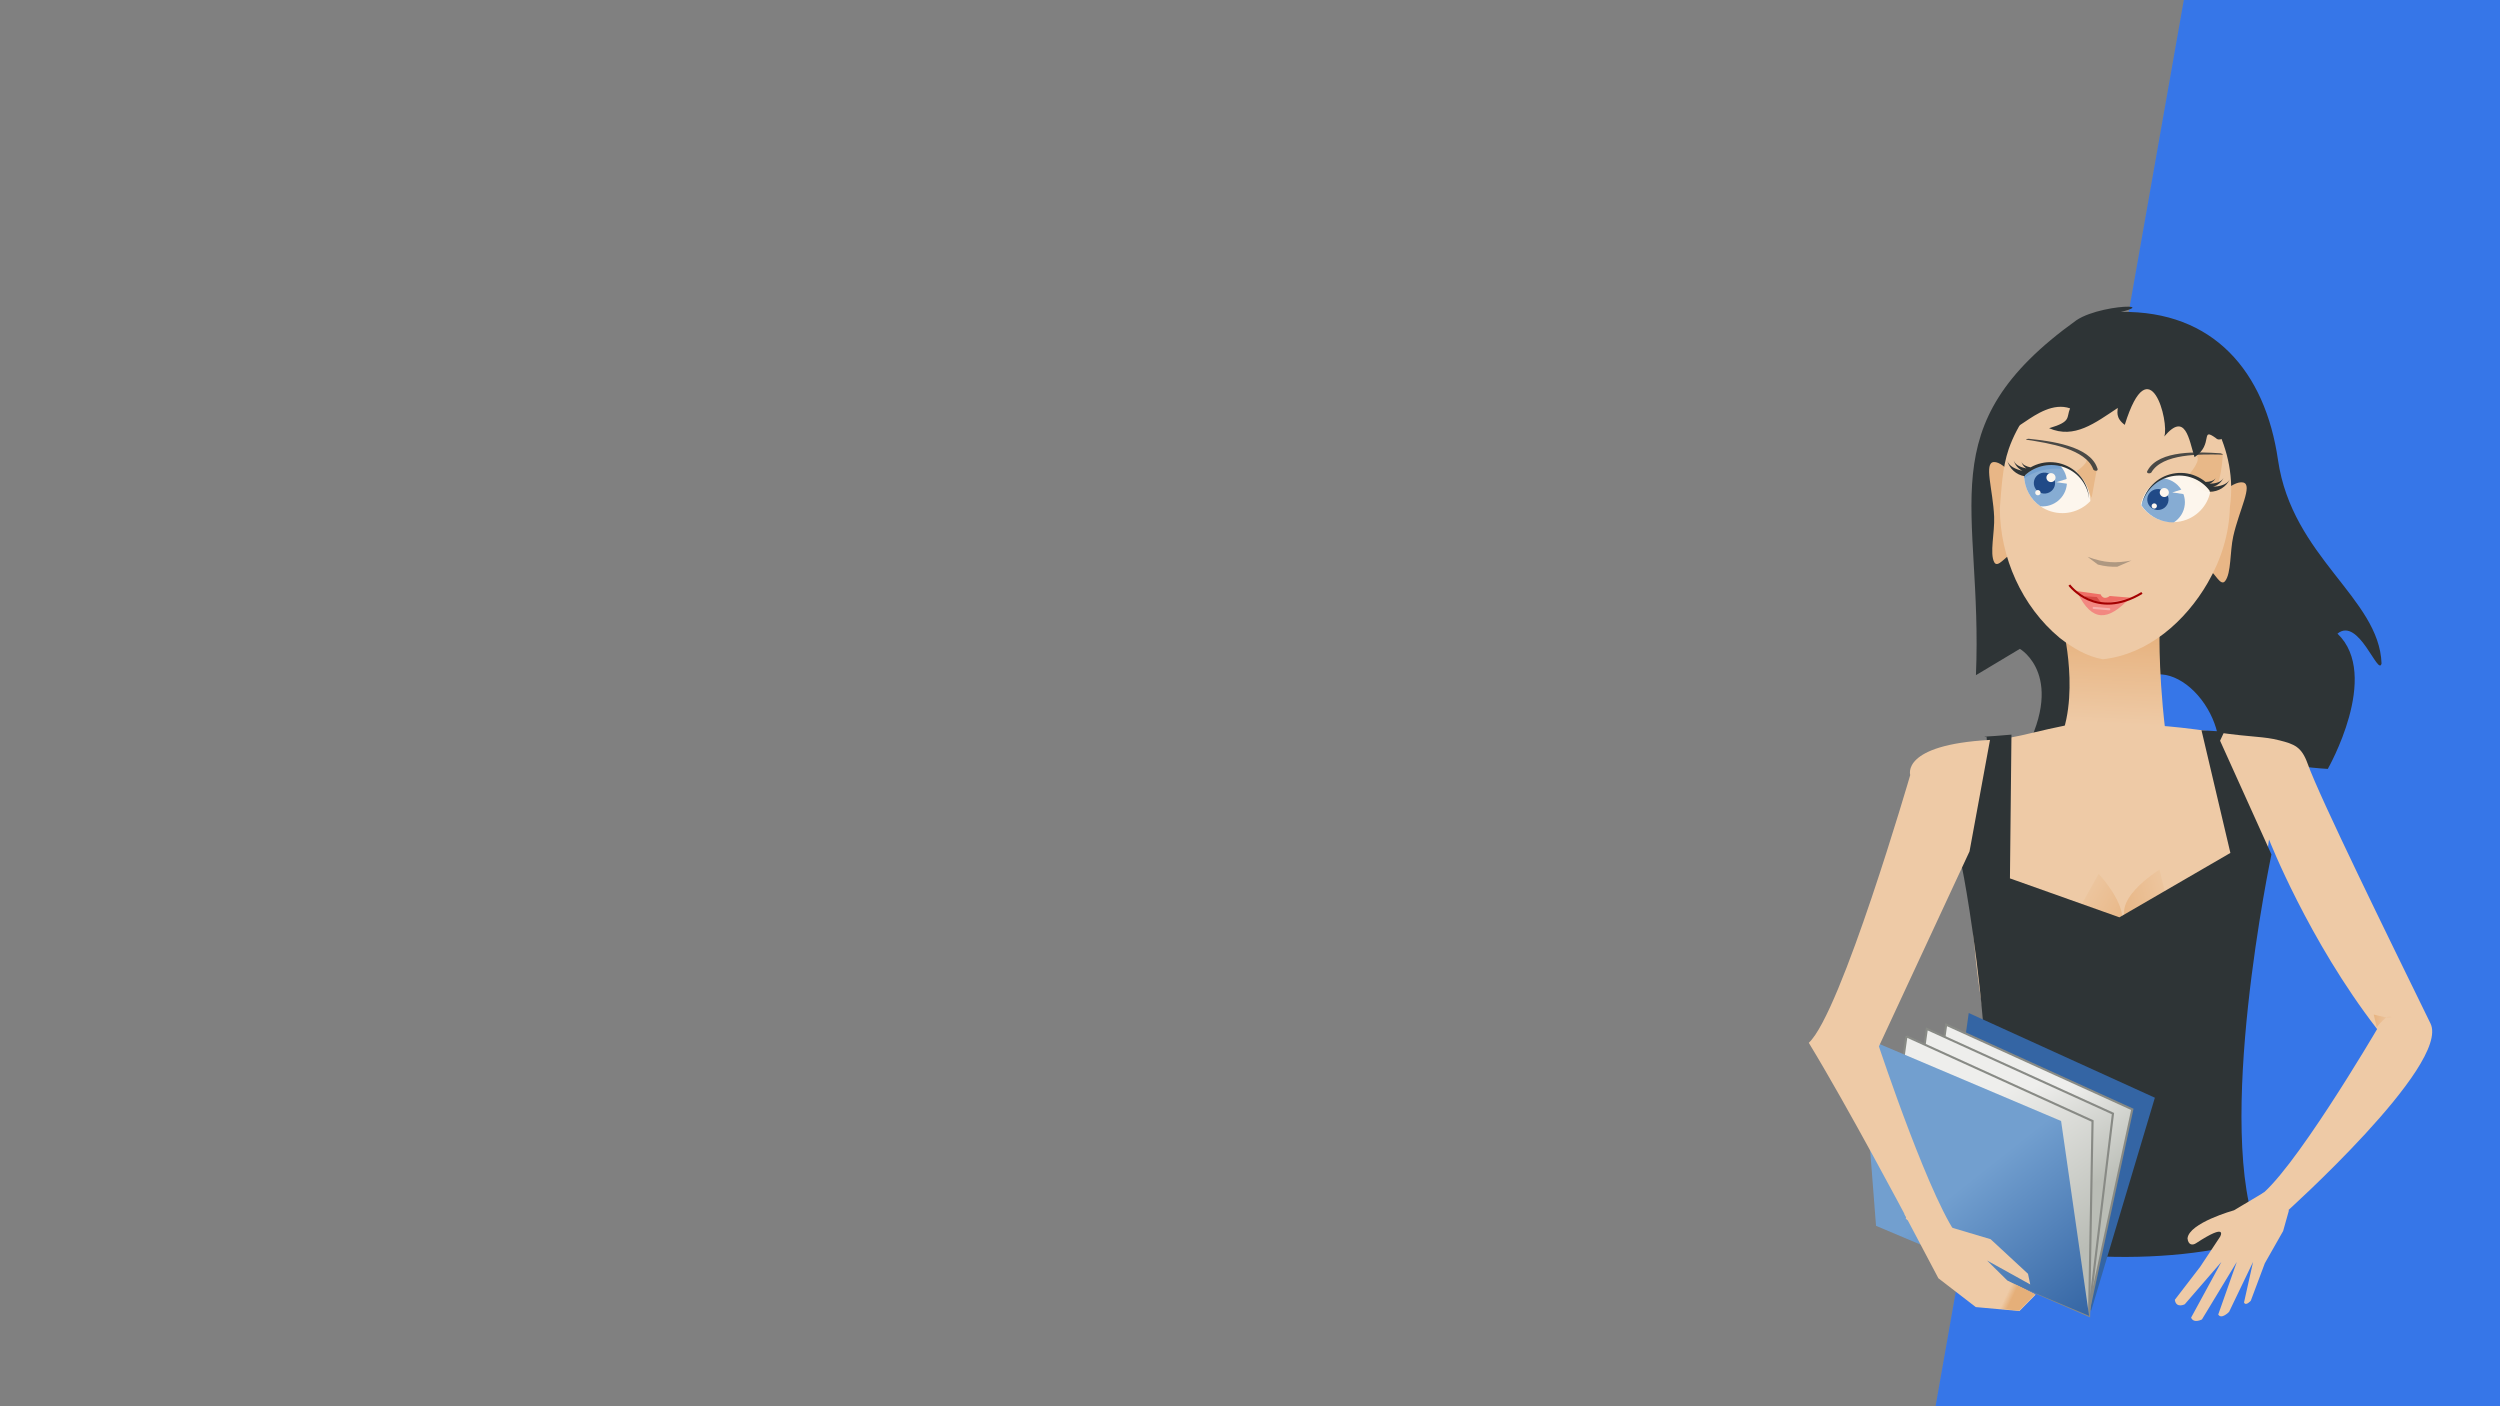 <?xml version="1.0" encoding="UTF-8" standalone="no"?>
<!-- Created with Inkscape (http://www.inkscape.org/) -->

<svg
   xmlns:dc="http://purl.org/dc/elements/1.1/"
   xmlns:cc="http://creativecommons.org/ns#"
   xmlns:rdf="http://www.w3.org/1999/02/22-rdf-syntax-ns#"
   xmlns:svg="http://www.w3.org/2000/svg"
   xmlns="http://www.w3.org/2000/svg"
   xmlns:xlink="http://www.w3.org/1999/xlink"
   xmlns:sodipodi="http://sodipodi.sourceforge.net/DTD/sodipodi-0.dtd"
   xmlns:inkscape="http://www.inkscape.org/namespaces/inkscape"
   width="1920mm"
   height="1080mm"
   viewBox="0 0 1920 1080"
   version="1.1"
   id="svg8"
   sodipodi:docname="add_book.svg"
   inkscape:version="0.92.4 (5da689c313, 2019-01-14)">
  <rect x="0" y="0" width="1920" height="1080" fill="#808080" stroke="none"/>
  <defs
     id="defs2">
    <inkscape:perspective
       sodipodi:type="inkscape:persp3d"
       inkscape:vp_x="570.88769 : 319.76991 : 1"
       inkscape:vp_y="0 : 1000 : 0"
       inkscape:vp_z="2490.8877 : 319.76991 : 1"
       inkscape:persp3d-origin="1530.8877 : 139.76991 : 1"
       id="perspective1412" />
    <linearGradient
       id="a">
      <stop
         id="stop1616"
         offset="0"
         stop-color="#e7b380" />
      <stop
         id="stop1618"
         offset="1"
         stop-color="#eecaa6" />
    </linearGradient>
    <linearGradient
       gradientUnits="userSpaceOnUse"
       y2="661.83"
       y1="663.15"
       x2="267.96"
       x1="270.77"
       id="d"
       gradientTransform="matrix(0.8,0,0,0.86,55.518,76.789)">
      <stop
         id="stop1621"
         offset="0"
         stop-color="#e5af79" />
      <stop
         id="stop1623"
         offset="1"
         stop-opacity="0"
         stop-color="#e5af79" />
    </linearGradient>
    <linearGradient
       id="b">
      <stop
         id="stop1626"
         offset="0"
         stop-color="#babdb6" />
      <stop
         id="stop1628"
         offset="1"
         stop-color="#eeeeec" />
    </linearGradient>
    <linearGradient
       gradientUnits="userSpaceOnUse"
       y2="1096.9"
       y1="1030.9"
       x2="480"
       x1="427"
       id="e">
      <stop
         id="stop1631"
         offset="0"
         stop-color="#729fcf" />
      <stop
         id="stop1633"
         offset="1"
         stop-color="#3465a4" />
    </linearGradient>
    <linearGradient
       xlink:href="#a"
       gradientUnits="userSpaceOnUse"
       x2="447.57"
       x1="438.8"
       id="c"
       gradientTransform="matrix(0.8,0,0,0.86,55.518,76.789)" />
    <linearGradient
       xlink:href="#b"
       gradientUnits="userSpaceOnUse"
       y2="990.8"
       y1="1026.6"
       x2="469.2"
       x1="500.62"
       id="h" />
    <linearGradient
       xlink:href="#b"
       gradientUnits="userSpaceOnUse"
       y2="988.91"
       y1="1035.6"
       x2="453.84"
       x1="480.5"
       id="g" />
    <linearGradient
       xlink:href="#b"
       gradientUnits="userSpaceOnUse"
       y2="994.17"
       y1="1062.4"
       x2="432.16"
       x1="482.12"
       id="f" />
    <linearGradient
       xlink:href="#a"
       gradientUnits="userSpaceOnUse"
       y2="482.97"
       y1="492.2"
       x2="353.32"
       x1="319.24"
       id="i"
       gradientTransform="matrix(0.8,0,0,0.86,55.518,76.789)" />
    <linearGradient
       xlink:href="#a"
       gradientUnits="userSpaceOnUse"
       gradientTransform="matrix(-0.8,0,0,0.86,790.567,-263.99)"
       y2="876.67"
       y1="894.48"
       x2="627"
       x1="596.51"
       id="j" />
    <linearGradient
       xlink:href="#a"
       gradientUnits="userSpaceOnUse"
       y2="391.96"
       y1="350.95"
       x2="316.91"
       x1="318.68"
       id="k"
       gradientTransform="matrix(0.8,0,0,0.86,55.518,76.789)" />
  </defs>
  <sodipodi:namedview
     id="base"
     pagecolor="#ffffff"
     bordercolor="#666666"
     borderopacity="1.0"
     inkscape:pageopacity="0.0"
     inkscape:pageshadow="2"
     inkscape:zoom="0.12374369"
     inkscape:cx="3569.4177"
     inkscape:cy="1530.1959"
     inkscape:document-units="mm"
     inkscape:current-layer="layer1"
     showgrid="false"
     inkscape:window-width="1920"
     inkscape:window-height="1017"
     inkscape:window-x="-8"
     inkscape:window-y="-8"
     inkscape:window-maximized="1" />
  <g
     inkscape:label="Layer 1"
     inkscape:groupmode="layer"
     id="layer1"
     transform="translate(0,783)">
    <path
       inkscape:connector-curvature="0"
       id="path1817"
       d="m 1574.496,-201.519 115.773,-655.808 343.716,63.437 343.716,63.437 -115.773,655.808 -115.773,655.808 -343.716,-63.437 -343.716,-63.437 z"
       style="opacity:1;fill:#3676e8;fill-opacity:1;stroke:#f8f8f8;stroke-width:0.049;stroke-linecap:square;stroke-miterlimit:4;stroke-dasharray:0, 0.534;stroke-dashoffset:0.176;stroke-opacity:1" />
    <g
       id="g1741"
       transform="matrix(2.063,0,0,1.891,983.937,-1009.611)">
      <path
         id="path1645"
         d="m 315.47,244.388 c -3.797,-0.105 -14.2,1.648 -19.459,5.537 -55.457,43.46 -34.715,75.04 -37.369,144.125 l 16.358,-10.698 c 0,0 18.168,11.342 0.15,45.077 l 49.949,-1.559 3.252,-3.79 c -0.753,-0.83 -1.431,-1.747 -1.976,-2.769 -4.333,-8.116 0.979,-22.032 -4.202,-25.293 0.067,-0.04 0.133,-0.097 0.2,-0.134 6.706,-3.776 16.638,1.833 22.561,12.929 2.623,4.913 4.025,10.102 4.252,14.784 6.779,1.235 13.522,2.794 16.358,4.516 6.612,4.013 24.087,5 24.087,5 0,0 19.92,-37.982 3.602,-54.941 7.899,-7.041 15.199,17.666 16.408,12.123 -0.858,-26.609 -33.293,-43.146 -38.544,-82.627 -4.799,-36.08 -24.107,-60.673 -58.478,-60.157 5.032,-1.324 5.13,-2.06 2.851,-2.124 z"
         inkscape:connector-curvature="0"
         style="fill:#2e3436;stroke:none;stroke-width:0.83" />
      <path
         id="path1647"
         d="m 291.346,376.222 h 35.656 c 0,0 -0.566,21.896 3.396,50.482 l -44.145,0.608 c 12.451,-17.638 5.094,-51.09 5.094,-51.09 z"
         inkscape:connector-curvature="0"
         style="fill:url(#k);stroke-width:0.83" />
      <g
         id="g1707"
         transform="matrix(0.797,0.075,-0.07,0.857,-119.88,-310.222)">
        <path
           id="path1649"
           d="m 559.18,695.47 c 1.67,12.732 -0.361,20.312 -5.152,20.94 -2.026,0.266 -5.382,6.915 -7.264,4.016 -2.569,-3.957 -0.971,-14.082 -1.935,-21.43 -1.67,-12.732 -7.139,-25.062 -2.348,-25.69 4.792,-0.628 15.029,9.433 16.699,22.165 z"
           inkscape:connector-curvature="0"
           style="fill:#e8b686" />
        <path
           id="path1651"
           d="m 642.13,694.97 c -1.67,12.732 0.361,20.312 5.152,20.94 2.026,0.266 5.382,6.915 7.264,4.016 2.569,-3.957 0.971,-14.082 1.935,-21.43 1.67,-12.732 7.139,-25.062 2.348,-25.69 -4.792,-0.628 -15.029,9.433 -16.699,22.165 z"
           inkscape:connector-curvature="0"
           style="fill:#e8b686" />
        <path
           id="path1653"
           d="m 600.4,619.31 c -25.236,2.103 -45.66,23.31 -51.604,47.258 -2.243,9.253 -1.706,18.869 -1.663,28.294 2.094,22.924 14.178,45.175 33.066,58.46 6.27,4.114 13.422,7.715 20.932,8.311 20.908,-4.191 36.795,-21.377 45.42,-40.172 5.274,-11.385 7.991,-24.026 7.155,-36.575 1.496,-26.467 -15.072,-53.363 -40.055,-62.612 -4.265,-1.557 -8.731,-2.557 -13.252,-2.965 z"
           inkscape:connector-curvature="0"
           style="fill:#eecaa6" />
        <path
           id="path1655"
           d="m 584.75,666.86 5.75,5.25 -1.25,14 -8,-12 c 0,0 6.25,-4.75 3.5,-7.25 z"
           inkscape:connector-curvature="0"
           style="fill:#e8b888" />
        <g
           id="g1673"
           transform="translate(-13.25,-4.25)">
          <path
             id="path1657"
             d="m 589.5,676.87 c -7.224,-2.187 -14.752,0.45 -19.139,6.059 0.71,6.912 5.446,13.043 12.513,15.182 7.234,2.19 14.763,-0.464 19.148,-6.089 -0.001,-0.01 0.01,-0.02 0.009,-0.03 -0.734,-6.884 -5.488,-12.991 -12.531,-15.123 z"
             inkscape:connector-curvature="0"
             style="opacity:0.853;fill:#fffef9" />
          <path
             id="path1659"
             d="m 584.06,676.09 c -5.37,0.082 -10.429,2.637 -13.719,6.844 0.577,5.616 3.829,10.7 8.812,13.562 6.239,-0.068 11.281,-5.152 11.281,-11.406 0,-3.607 -1.698,-6.786 -4.312,-8.875 -0.684,-0.069 -1.385,-0.135 -2.062,-0.125 z"
             inkscape:connector-curvature="0"
             style="opacity:0.853;fill:#729fcf" />
          <path
             id="path1661"
             d="m 576.29,653.55 c 0,4.101 -3.324,7.425 -7.425,7.425 -4.101,0 -7.425,-3.324 -7.425,-7.425 0,-4.101 3.324,-7.425 7.425,-7.425 4.101,0 7.425,3.324 7.425,7.425 z"
             transform="matrix(0.667,0,0,0.667,200.58,249.49)"
             inkscape:connector-curvature="0"
             style="fill:#204a87" />
          <path
             id="path1663"
             d="m 576.29,653.55 c 0,4.101 -3.324,7.425 -7.425,7.425 -4.101,0 -7.425,-3.324 -7.425,-7.425 0,-4.101 3.324,-7.425 7.425,-7.425 4.101,0 7.425,3.324 7.425,7.425 z"
             transform="matrix(0.286,0,0,0.286,420.12,495.64)"
             inkscape:connector-curvature="0"
             style="fill:#fdf6ed" />
          <path
             id="path1665"
             d="m 576.29,653.55 c 0,4.101 -3.324,7.425 -7.425,7.425 -4.101,0 -7.425,-3.324 -7.425,-7.425 0,-4.101 3.324,-7.425 7.425,-7.425 4.101,0 7.425,3.324 7.425,7.425 z"
             transform="matrix(0.167,0,0,0.167,482.36,581.04)"
             inkscape:connector-curvature="0"
             style="fill:#fdf6ed" />
          <path
             id="path1667"
             d="m 590.62,682.36 -5.125,2.125 6,0.375 z"
             inkscape:connector-curvature="0"
             style="fill:#fdf6ed" />
          <path
             id="path1669"
             d="m 584.062,676.344 c -5.371,0.082 -10.429,2.637 -13.719,6.844 0.029,0.287 0.051,0.56 0.094,0.844 4.288,-3.747 10.493,-5.986 17.062,-6.062 h 0.188 c -0.472,-0.548 -0.996,-1.048 -1.562,-1.5 -0.684,-0.069 -1.385,-0.135 -2.062,-0.125 z"
             inkscape:connector-curvature="0"
             style="opacity:0.853;fill:#729fcf" />
          <path
             id="path1671"
             d="m 583.09,675.26 c -3.673,0.056 -7.207,1.249 -10.156,3.312 -1.905,-0.234 -3.873,-0.819 -4.562,-2.375 0.5,1.31 1.453,2.4 2.688,3.062 -2.6,-0.312 -5.309,-1.126 -6.25,-3.25 0.787,2.062 2.426,3.716 4.5,4.531 -3.174,-0.464 -6.322,-1.536 -7.469,-4.125 1.376,3.604 4.707,6.273 8.781,6.594 0.013,-0.182 0.057,-0.359 0.094,-0.531 4.466,-4.961 11.533,-7.218 18.344,-5.156 6.603,1.999 11.191,7.492 12.344,13.844 -0.882,-6.892 -5.7,-12.982 -12.781,-15.125 -1.849,-0.56 -3.699,-0.809 -5.531,-0.781 z"
             inkscape:connector-curvature="0"
             style="fill:#2e3436" />
        </g>
        <path
           id="path1675"
           d="m 633,671.86 c 0,0 5.25,-7 3.5,-9.25 -1.75,-2.25 11.75,-2.5 11.75,-2.5 0,0 0.75,17.25 -3.75,18.5 -4.5,1.25 -11.25,-6.25 -11.5,-6.75 z"
           inkscape:connector-curvature="0"
           style="fill:#e8b888" />
        <path
           id="path1677"
           d="m 624.86,672.39 c 7.224,-2.187 14.752,0.45 19.139,6.059 -0.71,6.912 -5.446,13.043 -12.513,15.182 -7.234,2.19 -14.763,-0.464 -19.148,-6.089 0.001,-0.01 -0.01,-0.02 -0.009,-0.03 0.734,-6.884 5.488,-12.991 12.531,-15.123 z"
           inkscape:connector-curvature="0"
           style="opacity:0.853;fill:#fffef9" />
        <path
           id="path1679"
           d="m 626.33,694.49 c -5.37,-0.082 -10.429,-2.637 -13.719,-6.844 0.577,-5.616 3.829,-10.7 8.812,-13.562 6.239,0.068 11.281,5.152 11.281,11.406 0,3.607 -1.698,6.786 -4.312,8.875 -0.684,0.069 -1.385,0.135 -2.062,0.125 z"
           inkscape:connector-curvature="0"
           style="opacity:0.853;fill:#729fcf" />
        <path
           id="path1681"
           d="m 576.29,653.55 c 0,4.101 -3.324,7.425 -7.425,7.425 -4.101,0 -7.425,-3.324 -7.425,-7.425 0,-4.101 3.324,-7.425 7.425,-7.425 4.101,0 7.425,3.324 7.425,7.425 z"
           transform="matrix(-0.667,0,0,0.667,999.46,248.37)"
           inkscape:connector-curvature="0"
           style="fill:#204a87" />
        <path
           id="path1683"
           d="m 576.29,653.55 c 0,4.101 -3.324,7.425 -7.425,7.425 -4.101,0 -7.425,-3.324 -7.425,-7.425 0,-4.101 3.324,-7.425 7.425,-7.425 4.101,0 7.425,3.324 7.425,7.425 z"
           transform="matrix(-0.286,0,0,0.286,785.4,493.81)"
           inkscape:connector-curvature="0"
           style="fill:#fdf6ed" />
        <path
           id="path1685"
           d="m 576.29,653.55 c 0,4.101 -3.324,7.425 -7.425,7.425 -4.101,0 -7.425,-3.324 -7.425,-7.425 0,-4.101 3.324,-7.425 7.425,-7.425 4.101,0 7.425,3.324 7.425,7.425 z"
           transform="matrix(-0.167,0,0,0.167,713.61,578.33)"
           inkscape:connector-curvature="0"
           style="fill:#fdf6ed" />
        <path
           id="path1687"
           d="m 631.52,678.23 -5.125,2.125 6,0.375 z"
           inkscape:connector-curvature="0"
           style="fill:#fdf6ed" />
        <path
           id="path1689"
           d="m 557.98,660.96 c -0.789,-0.152 -2.506,0.749 -0.748,0.572 9.535,0.662 27.381,1.79 31.633,11.305 0.855,0.806 2.668,0.518 1.75,-0.924 -4.435,-10.198 -23.07,-10.757 -32.635,-10.953 z"
           inkscape:connector-curvature="0"
           style="opacity:0.853;fill:#2e3436" />
        <path
           id="path1691"
           d="m 631.27,670.77 c 3.673,0.056 7.207,1.249 10.156,3.312 1.905,-0.234 3.873,-0.819 4.562,-2.375 -0.5,1.31 -1.453,2.4 -2.688,3.062 2.6,-0.312 5.309,-1.126 6.25,-3.25 -0.787,2.062 -2.426,3.716 -4.5,4.531 3.174,-0.464 6.322,-1.536 7.469,-4.125 -1.376,3.604 -4.707,6.273 -8.781,6.594 -0.013,-0.182 -0.057,-0.359 -0.094,-0.531 -4.466,-4.961 -11.533,-7.218 -18.344,-5.156 -6.603,1.999 -11.191,7.492 -12.344,13.844 0.882,-6.892 5.7,-12.982 12.781,-15.125 1.849,-0.56 3.699,-0.809 5.531,-0.781 z"
           inkscape:connector-curvature="0"
           style="fill:#2e3436" />
        <path
           id="path1693"
           d="m 646.73,660.02 c 0.789,-0.152 2.506,0.749 0.748,0.572 -9.535,0.662 -27.381,1.79 -31.633,11.305 -0.855,0.806 -2.668,0.518 -1.75,-0.924 4.435,-10.198 23.07,-10.757 32.635,-10.953 z"
           inkscape:connector-curvature="0"
           style="opacity:0.853;fill:#2e3436" />
        <path
           id="path1695"
           d="m 589.75,714.06 5.156,3.25 c 3.302,0.557 6.158,0.596 9.094,0.219 l 6.25,-3.469 c -7.272,1.944 -12.138,2.298 -20.5,0 z"
           inkscape:connector-curvature="0"
           style="opacity:0.335;fill:#2e3436" />
        <path
           id="path1697"
           d="m 585.26,730.61 12.152,0.601 c 1.431,2.691 3.746,0.963 4.293,0.384 l 10.326,-0.045 -8.104,3.561 -8.344,0.265 -10.323,-4.765 z"
           inkscape:connector-curvature="0"
           style="fill:#ef6f66" />
        <path
           id="path1699"
           d="m 586.82,731.77 8.5,3.375 5.75,-0.25 9.936,-3.073 c -9.172,11.824 -16.366,12.653 -24.186,-0.052 z"
           inkscape:connector-curvature="0"
           style="fill:#f28881" />
        <path
           id="path1701"
           d="m 582.5,728.11 c 0,0 13.75,15.75 34,0.75"
           inkscape:connector-curvature="0"
           style="fill:none;stroke:#a40000" />
        <path
           id="path1703"
           d="M 594.75,737.362 H 602 a 0.5,0.5 0 0 1 0.5,0.5 0.5,0.5 0 0 1 -0.5,0.5 h -7.25 a 0.5,0.5 0 0 1 -0.5,-0.5 0.5,0.5 0 0 1 0.5,-0.5"
           inkscape:connector-curvature="0"
           style="opacity:0.335;fill:#ffffff" />
        <path
           id="path1705"
           d="m 590.12,732.74 5.625,-0.125 2,2.25 -7.625,-1.125 z"
           inkscape:connector-curvature="0"
           style="opacity:0.335;fill:#a40000" />
      </g>
      <path
         id="path1709"
         d="m 319.872,258.064 c -19.656,-2.012 -37.258,9.431 -45.929,28.198 -5.968,18.433 7.336,-5.308 19.75,-0.571 -1.491,3.797 0.661,5.326 -7.809,8.061 9.393,4.448 17.076,-2.115 25.558,-8.237 0.026,1.251 -1.013,3.968 2.608,6.875 9.281,-32.531 16.657,-0.978 14.711,4.717 7.938,-10.295 9.19,1.275 11.262,8.402 7.263,-5.224 1.955,-12.433 7.979,-7.724 1.147,1.448 4.347,-0.12 3.105,-2.756 -3.366,-11.425 -8.162,-23.147 -16.639,-31.147 -4.302,-3.233 -9.398,-5.152 -14.595,-5.818 z"
         inkscape:connector-curvature="0"
         style="fill:#2e3436;stroke-width:0.83" />
      <path
         id="path1711"
         d="m 267.878,419.908 c 7.9,-0.47 26.656,-7.863 38.694,-6.814 18.487,1.611 20.087,0.773 41.23,4.077 14.467,2.26 17.638,1.637 23.788,3.336 5.579,1.542 8.274,2.597 10.528,9.464 4.61,14.037 29.857,70.062 45.746,105.539 7.519,16.788 -54.324,77.2 -54.324,77.2 l -10.407,-6.289 c 12.406,-8.171 44.859,-68.638 44.859,-68.638 -25.613,-36.126 -40.245,-77.017 -40.245,-77.017 0,0 -13.583,116.171 -25.469,124.686 -11.885,8.515 -29.996,-15.814 -31.128,-35.276 -1.132,-19.462 -37.919,29.802 -46.409,-3.041 -5.901,-22.83 -7.7,-53.3 -8.249,-69.758"
         inkscape:connector-curvature="0"
         style="fill:#eecaa6;stroke-width:0.83" />
      <path
         id="path1713"
         d="m 304.328,474.759 c 0,0 16.408,18.923 4.402,25.374 -12.006,6.451 -20.01,5.161 -20.01,5.161 z"
         inkscape:connector-curvature="0"
         style="fill:url(#j);stroke-width:0.83" />
      <path
         id="path1715"
         d="m 326.971,473.039 c 0,0 -20.437,13.662 -10.416,23.258 10.022,9.597 18.062,10.597 18.062,10.597 l -7.646,-33.855 z"
         inkscape:connector-curvature="0"
         style="fill:url(#i);stroke-width:0.83" />
      <path
         id="path1717"
         d="m 253.191,471.104 c 0,0 11.885,-52.914 9.056,-52.306 -2.829,0.608 9.622,-0.608 9.622,-0.608 l -0.566,58.388 40.75,15.814 41.315,-26.153 -10.753,-49.806 8.49,0.541 -1.575,3.697 19.12,46.177 c 0,0 -21.684,112.455 -4.585,155.195 -21.592,11.442 -96.944,13.466 -109.958,-9.836 19.501,-21.644 -0.348,-141.106 -0.914,-141.106 z"
         inkscape:connector-curvature="0"
         style="fill:#2e3436;stroke-width:0.83" />
      <g
         id="g1729"
         transform="matrix(0.8,0,0,0.86,-83.238,-289.063)">
        <path
           id="path1719"
           d="m 424,953.86 86.619,40 -29.619,100.5 -69.299,-51.5 z"
           inkscape:connector-curvature="0"
           style="fill:#3465a4" />
        <path
           id="path1721"
           d="m 413.5,959.36 86.619,40 -20.119,94.5 -78.799,-45.5 z"
           inkscape:connector-curvature="0"
           style="fill:url(#h);stroke:#888a85" />
        <path
           id="path1723"
           d="m 404.5,961.36 86.619,40 -11.119,93.5 -87.799,-44.5 z"
           inkscape:connector-curvature="0"
           style="fill:url(#g);stroke:#888a85" />
        <path
           id="path1725"
           d="m 395,964.86 86.619,40 -1.619,92 -97.299,-43 12.299,-89 z"
           inkscape:connector-curvature="0"
           style="fill:url(#f);stroke:#888a85" />
        <path
           id="path1727"
           d="m 374,964.86 92.982,40 13.018,92 -99.14,-42.5 -6.86,-89.5 z"
           inkscape:connector-curvature="0"
           style="fill:url(#e)" />
      </g>
      <path
         id="path1731"
         d="m 256.256,465.625 -33.734,79.181 c 0,0 20.133,66.231 30.603,78.699 0,0 -23.209,-7.981 -20.379,-9.197 0,0 -21.922,-45.146 -36.329,-70.95 12.006,-12.042 37.767,-108.748 37.767,-108.748 0,0 -3.632,-12.289 29.696,-14.271"
         inkscape:connector-curvature="0"
         style="fill:#eecaa6;stroke-width:0.83" />
      <path
         id="path1733"
         d="m 264.108,623.116 13.916,14.054 0.838,4.324 -16.095,-9.729 7.545,8.108 10.563,5.766 -6.036,6.666 -16.262,-1.622 -13.916,-11.711 -12.742,-26.305 32.19,10.45 z"
         inkscape:connector-curvature="0"
         style="fill:#eecaa6;stroke-width:0.83" />
      <path
         id="path1735"
         d="m 270.688,639.992 c -0.293,0.268 -7.282,6.697 -11.41,10.606 l 15.412,1.529 6.016,-6.657 -10.018,-5.478 z"
         inkscape:connector-curvature="0"
         style="fill:url(#d);stroke-width:0.83" />
      <path
         id="path1737"
         d="m 354.737,611.367 c 0,0 -16.82,5.11 -17.325,11.443 0.262,2.665 1.822,2.905 3.155,1.953 12.18,-8.695 8.964,-2.638 8.964,-2.638 l -7.422,12.222 -9.429,13.39 c 0.505,3.619 3.704,1.809 3.704,1.809 l 13.639,-17.19 -11.281,22.618 c 1.01,2.533 4.041,0.724 4.041,0.724 l 12.965,-23.342 -6.903,21.351 c 1.179,2.171 4.041,-1.086 4.041,-1.086 l 8.924,-20.266 -3.368,16.466 c 0.673,1.629 2.526,-0.724 2.526,-0.724 l 5.22,-15.2 6.815,-13.09 2.152,-8.355 -9.304,-7.325 -11.113,7.238 z"
         inkscape:connector-curvature="0"
         style="fill:#eecaa6;stroke-width:0.83" />
      <path
         id="path1739"
         d="m 407.867,537.042 c 0,0 3.962,-5.778 5.66,-4.258 1.698,1.52 -6.792,-0.912 -6.792,-0.912 z"
         inkscape:connector-curvature="0"
         style="fill:url(#c);stroke-width:0.83" />
    </g>
  </g>
</svg>
